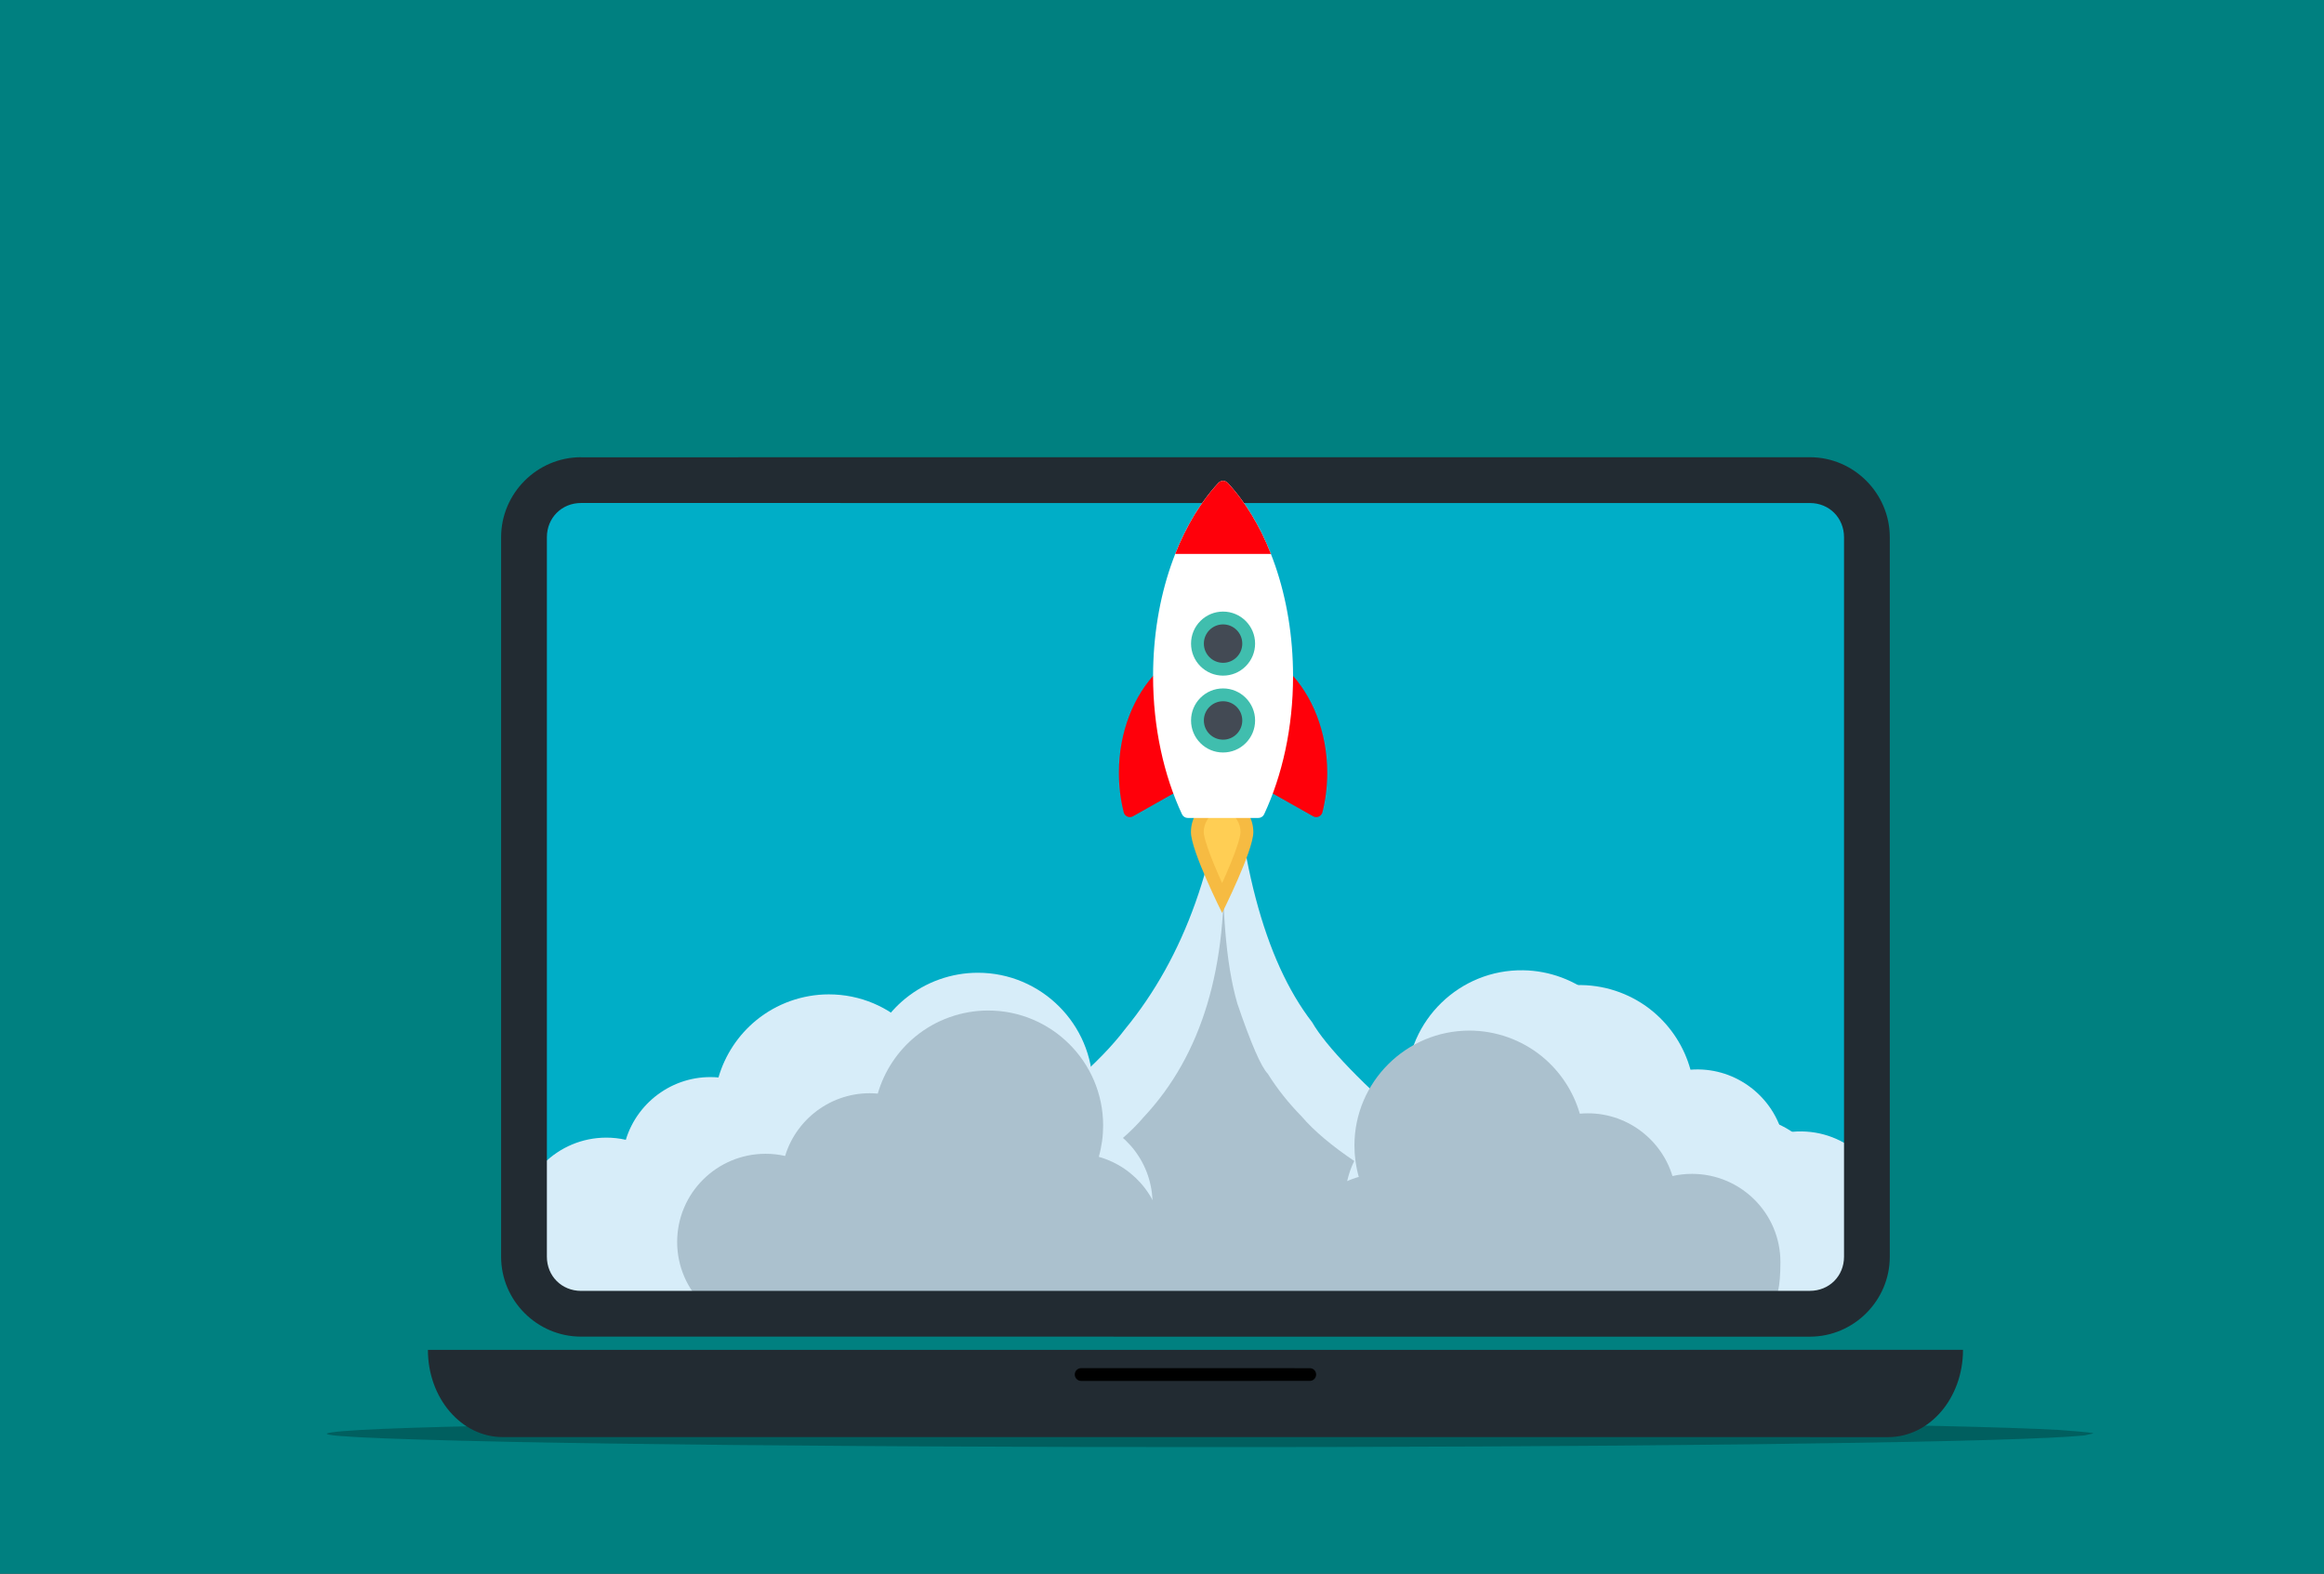 <?xml version="1.0" encoding="utf-8"?>
<svg xmlns="http://www.w3.org/2000/svg" xmlns:xlink="http://www.w3.org/1999/xlink" version= "1.1" width="1920px" height="1300px" viewBox="-600 63 1920 1300">
<rect x="-600" y="63" width="1920" height="1300" fill="#333333" stroke="none"/>
<g id="layer1">
<g style="fill:rgb(0,128,128); fill-opacity:1.0; stroke-linejoin: miter">
<path d="M-600.001,61.389C-600.428,61.389,-600.837,61.559,-601.139,61.861C-601.441,62.163,-601.611,62.572,-601.611,62.999L-601.61,1363.0C-601.61,1363.889,-600.889,1364.61,-600.0,1364.61L1320.001,1364.611C1320.428,1364.611,1320.837,1364.441,1321.139,1364.139C1321.441,1363.837,1321.611,1363.428,1321.611,1363.001L1321.61,63.0C1321.61,62.111,1320.889,61.39,1320.0,61.39L-600.001,61.389 Z"/>
</g>
<g style="fill:rgb(0,0,0); fill-opacity:0.255; stroke-linejoin: miter">
<path d="M1128.727,1247.25L1122.07,1248.765Q1101.035,1250.801,1043.987,1252.475Q1015.463,1253.312,977.936,1254.058Q964.799,1254.488,845.098,1256.093Q742.328,1257.312,623.337,1257.888Q563.841,1258.175,500.29,1258.302Q471.05,1258.466,300.514,1258.318Q139.548,1257.795,114.451,1257.525Q56.866,1257.157,5.194,1256.651Q-98.15,1255.639,-177.838,1254.076Q-355.754,1250.293,-325.606,1246.215Q-312.355,1244.184,-260.002,1242.468Q-233.825,1241.61,-197.873,1240.831Q-185.428,1240.383,-69.18,1238.688Q124.013,1236.186,399.47,1236.079Q537.198,1236.132,654.361,1236.784Q712.942,1237.111,766.382,1237.586Q895.483,1238.907,915.133,1239.351Q1006.589,1240.752,1058.942,1242.468Q1085.118,1243.326,1101.519,1244.262Q1133.968,1246.673,1128.727,1247.25"/>
</g>
<g style="fill:rgb(0,174,199); fill-opacity:1.0; stroke-linejoin: miter">
<path d="M-119.973,477.304C-119.999,477.304,-120.026,477.305,-120.053,477.307L-120.054,477.307C-136.669,477.349,-149.386,490.174,-149.386,506.798L-149.386,1101.111C-149.386,1117.763,-136.624,1130.522,-119.975,1130.56L-119.973,1130.56L895.246,1130.523L895.246,1130.523C911.897,1130.523,924.659,1117.762,924.659,1101.111L924.659,506.795C924.659,490.169,911.941,477.341,895.319,477.341L895.273,477.341C895.266,477.341,895.257,477.341,895.243,477.341L-119.973,477.304 Z"/>
</g>
<g style="fill:rgb(215,237,249); fill-opacity:1.0; stroke-linejoin: miter">
<path d="M416.835,652.628L414.222,675.237Q403.315,823.358,329.402,913.215Q268.43,993.993,16.101,1130.618Q214.105,1133.943,622.8,1129.725L744.499,1121.58Q627.511,1045.377,573.997,1000.62Q501.323,937.485,484.073,907.494Q424.487,830.386,416.835,652.628"/>
</g>
<g style="fill:rgb(171,193,206); fill-opacity:1.0; stroke-linejoin: miter">
<path d="M410.78,745.082L410.67,766.675Q416.967,909.008,344.752,985.923Q286.016,1055.831,18.093,1153.162Q282.552,1166.516,813.651,1154.481Q535.711,1055.585,475.602,985.511Q458.895,968.432,447.405,949.989Q439.111,941.434,422.306,892.207Q407.754,842.392,410.78,745.082"/>
</g>
<g style="fill:rgb(215,237,249); fill-opacity:1.0; stroke-linejoin: miter">
<path d="M565.247,984.076C562.973,975.602,561.89,966.862,562.022,958.008C562.815,905.656,606.05,863.711,658.403,864.503C680.182,864.828,701.343,872.714,717.988,886.702C732.79,899.141,743.493,915.907,748.559,934.412C783.641,931.668,814.978,954.376,824.384,986.971C829.706,985.842,835.135,985.314,840.599,985.399C880.889,986.009,913.176,1019.047,912.567,1059.338C911.956,1099.633,878.686,1131.676,838.394,1131.067L583.291,1127.21C543,1126.6,510.716,1093.559,511.325,1053.268C511.823,1020.304,534.067,992.464,565.247,984.076 Z"/>
</g>
<g style="fill:rgb(215,237,249); fill-opacity:1.0; stroke-linejoin: miter">
<path d="M613.294,996.303C611.02,987.829,609.937,979.089,610.068,970.235C610.862,917.883,654.097,875.938,706.45,876.73C728.229,877.055,749.389,884.941,766.034,898.929C780.837,911.369,791.54,928.134,796.606,946.639C831.688,943.895,863.025,966.603,872.431,999.198C877.753,998.069,883.182,997.541,888.646,997.627C928.936,998.236,961.223,1031.274,960.614,1071.565C960.003,1111.86,926.733,1143.903,886.441,1143.294L631.338,1139.437C591.047,1138.827,558.763,1105.786,559.372,1065.495C559.87,1032.531,582.114,1004.691,613.294,996.303 Z"/>
</g>
<g style="fill:rgb(171,193,206); fill-opacity:1.0; stroke-linejoin: miter">
<path d="M522.574,1035.2L522.574,1035.201C520.183,1026.759,518.975,1018.035,518.986,1009.179C519.048,956.821,561.696,914.281,614.055,914.341C635.836,914.366,657.105,921.953,673.943,935.708C688.918,947.94,699.853,964.554,705.176,982.986C740.216,979.754,771.867,1002.024,781.726,1034.485C787.032,1033.282,792.453,1032.681,797.917,1032.688C838.212,1032.738,870.957,1065.321,870.909,1105.617C870.861,1145.916,861.944,1152.356,821.648,1152.309L570.715,1151.83C530.419,1151.781,469.573,1145.432,469.621,1105.136C469.661,1072.169,491.515,1044.022,522.574,1035.2L522.574,1035.201 Z"/>
</g>
<g style="fill:rgb(215,237,249); fill-opacity:1.0; stroke-linejoin: miter">
<path d="M299.25,987.417C301.642,978.976,302.847,970.252,302.839,961.397C302.774,909.038,260.128,866.495,207.77,866.558C185.988,866.58,164.719,874.17,147.882,887.925C132.907,900.157,121.971,916.772,116.648,935.204C81.608,931.972,49.957,954.241,40.099,986.702C34.793,985.5,29.372,984.896,23.907,984.905C-16.387,984.953,-49.132,1017.539,-49.084,1057.834C-49.035,1098.133,-16.214,1130.638,24.083,1130.59L279.214,1130.286C319.51,1130.237,352.251,1097.649,352.203,1057.353C352.164,1024.386,330.31,996.239,299.25,987.417 Z"/>
</g>
<g style="fill:rgb(215,237,249); fill-opacity:1.0; stroke-linejoin: miter">
<path d="M176.177,1005.268C178.569,996.826,179.774,988.102,179.765,979.247C179.701,926.889,137.055,884.345,84.696,884.409C62.915,884.43,41.646,892.02,24.808,905.775C9.834,918.007,-1.102,934.622,-6.425,953.054C-41.465,949.822,-73.116,972.092,-82.974,1004.552C-88.28,1003.35,-93.701,1002.746,-99.166,1002.756C-139.461,1002.804,-172.205,1035.389,-172.157,1075.684C-172.108,1115.983,-139.287,1148.488,-98.99,1148.44L156.141,1148.137C196.437,1148.088,229.178,1115.5,229.13,1075.204C229.091,1042.236,207.237,1014.09,176.177,1005.268 Z"/>
</g>
<g style="fill:rgb(171,193,206); fill-opacity:1.0; stroke-linejoin: miter">
<path d="M307.782,1018.609C310.173,1010.167,311.378,1001.443,311.37,992.588C311.305,940.23,268.659,897.686,216.301,897.749C194.519,897.771,173.251,905.361,156.413,919.116C141.438,931.348,130.502,947.963,125.179,966.395C90.139,963.163,58.489,985.433,48.63,1017.893C43.324,1016.691,37.903,1016.087,32.438,1016.096C-7.856,1016.145,-40.601,1048.73,-40.553,1089.025C-40.504,1129.324,-7.682,1161.829,32.614,1161.781L287.745,1161.477C328.041,1161.429,360.782,1128.841,360.734,1088.545C360.695,1055.577,338.841,1027.43,307.782,1018.609 Z"/>
</g>
<g style="fill:rgb(34,43,50); fill-opacity:1.0; stroke-linejoin: miter">
<path d="M-119.973,440.693C-156.255,440.693,-185.999,470.512,-185.999,506.795L-185.999,1101.111C-185.999,1137.392,-156.255,1167.137,-119.973,1167.137L895.246,1167.174C931.528,1167.137,961.273,1137.392,961.273,1101.111L961.273,506.798C961.273,470.515,931.529,440.695,895.246,440.695L-119.973,440.733 Z M-119.973,478.505L895.246,478.542C911.234,478.505,923.459,490.803,923.459,506.795L923.459,1101.111C923.459,1117.099,911.234,1129.322,895.246,1129.322L-119.973,1129.359C-135.96,1129.322,-148.185,1117.099,-148.185,1101.111L-148.185,506.798C-148.185,490.805,-135.96,478.507,-119.973,478.507 Z"/>
</g>
<g style="fill:rgb(34,43,50); fill-opacity:1.0; stroke-linejoin: miter">
<path d="M-246.478,1178.053C-246.478,1217.966,-218.915,1250.112,-184.69,1250.112L959.965,1250.15C994.189,1250.112,1021.752,1217.971,1021.752,1178.053L-246.478,1178.09 Z"/>
</g>
<g style="fill:rgb(0,0,0); fill-opacity:1.0; stroke-linejoin: miter">
<path d="M293.2,1193.179L482.074,1193.217C484.989,1193.179,487.335,1195.524,487.335,1198.442C487.335,1201.355,484.989,1203.703,482.074,1203.703L293.2,1203.74C290.285,1203.703,287.939,1201.358,287.939,1198.442C287.939,1195.529,290.285,1193.179,293.2,1193.179 Z"/>
</g>
<g style="fill:rgb(255,206,84); fill-opacity:1.0; stroke-linejoin: miter">
<path d="M409.683,805.032C407.376,800.177,404.482,793.966,401.621,787.392C390.807,762.607,389.187,753.584,389.192,750.404C389.187,745.632,390.532,741.068,393.075,737.196L393.954,735.856L393.811,710.868L425.861,713.175L425.373,735.818L426.268,737.196C428.816,741.063,430.156,745.632,430.167,750.41C430.156,753.584,428.552,762.612,417.739,787.387C414.867,793.96,411.978,800.188,409.683,805.032 Z"/>
</g>
<g style="fill:rgb(246,187,66); fill-opacity:1.0; stroke-linejoin: miter">
<path d="M388.495,705.178L388.654,734.291C385.667,738.838,383.904,744.391,383.904,750.41C383.904,765.786,409.677,817.153,409.677,817.153C409.677,817.153,435.451,765.798,435.456,750.404C435.45,744.402,433.688,738.838,430.695,734.286L431.254,708.265L388.495,705.178 Z M420.117,734.054L420.051,737.349L421.858,740.101C423.83,743.105,424.874,746.675,424.873,750.409C424.873,751.639,424.297,759.125,412.907,785.234C411.814,787.722,410.732,790.154,409.672,792.477C408.618,790.149,407.531,787.722,406.454,785.239C395.058,759.124,394.476,751.645,394.486,750.404C394.481,746.664,395.531,743.099,397.502,740.106L399.259,737.427L399.243,734.225L399.133,716.563L420.458,718.096L420.117,734.054 Z"/>
</g>
<g style="fill:rgb(255,0,10); fill-opacity:1.0; stroke-linejoin: miter">
<path d="M449.373,716.321C450.488,713.24,451.542,710.098,452.536,706.919L464.739,633.712C464.855,630.334,464.91,626.941,464.921,623.547C464.91,621.581,464.899,619.614,464.855,617.659C484.148,637.281,496.516,667.487,496.522,701.367C496.516,712.652,495.148,723.521,492.606,733.741C492.589,733.812,492.484,734.214,492.484,734.214C491.837,736.4,489.81,737.998,487.415,737.998C486.619,737.992,485.866,737.811,485.197,737.493C485.197,737.493,484.675,737.235,484.471,737.097L449.076,717.123C449.181,716.854,449.269,716.59,449.373,716.321 Z"/>
</g>
<g style="fill:rgb(255,0,10); fill-opacity:1.0; stroke-linejoin: miter">
<path d="M356.055,617.642C356.016,619.603,356.005,621.569,355.999,623.541C356.005,626.929,356.059,630.323,356.18,633.695C349.755,642.229,368.378,706.918,368.378,706.918C369.378,710.093,370.428,713.229,371.542,716.321C371.635,716.59,371.74,716.848,371.833,717.117L336.432,737.097C336.234,737.228,335.706,737.492,335.706,737.492C335.036,737.811,334.29,737.987,333.482,737.992C331.088,737.992,329.072,736.394,328.419,734.202C328.419,734.202,328.314,733.812,328.303,733.736C325.755,723.52,324.382,712.658,324.382,701.366C324.382,667.47,336.75,637.265,356.055,617.642 Z"/>
</g>
<g style="fill:rgb(255,255,255); fill-opacity:1.0; stroke-linejoin: miter">
<path d="M352.628,621.619C352.632,664.087,361.579,703.656,376.545,735.691C377.412,737.46,379.203,738.679,381.306,738.673L439.597,738.684C441.695,738.673,443.491,737.46,444.359,735.691C459.33,703.651,468.276,664.093,468.271,621.624C468.282,555.644,447,497.326,414.444,462.001C413.478,460.947,412,460.194,410.457,460.189C408.903,460.195,407.431,460.942,406.454,462.007C373.898,497.33,352.628,555.649,352.628,621.619 Z"/>
</g>
<g style="fill:rgb(67,74,84); fill-opacity:1.0; stroke-linejoin: miter">
<path d="M425.412,609.629C421.414,613.627,416.098,615.824,410.452,615.824C404.801,615.819,399.484,613.622,395.486,609.624C391.488,605.626,389.291,600.309,389.286,594.658C389.286,589.013,391.493,583.685,395.481,579.698C399.479,575.7,404.795,573.504,410.451,573.492C422.122,573.498,431.618,582.993,431.617,594.659C431.607,600.315,429.41,605.631,425.423,609.618C425.412,609.629,425.412,609.629,425.412,609.629 Z"/>
</g>
<g style="fill:rgb(67,74,84); fill-opacity:1.0; stroke-linejoin: miter">
<path d="M425.412,673.116C421.414,677.114,416.103,679.316,410.452,679.311C404.806,679.311,399.484,677.109,395.491,673.116C391.493,669.118,389.291,663.796,389.286,658.145C389.286,652.5,391.482,647.183,395.481,643.185C399.479,639.187,404.795,636.99,410.452,636.979C422.122,636.985,431.618,646.48,431.618,658.145C431.612,663.808,429.41,669.118,425.412,673.116L425.412,673.116 Z"/>
</g>
<g style="fill:rgb(64,190,174); fill-opacity:1.0; stroke-linejoin: miter">
<path d="M410.457,568.204C403.389,568.21,396.738,570.961,391.741,575.958C386.754,580.945,384.003,587.596,383.997,594.664C384.003,601.721,386.749,608.377,391.741,613.369C396.739,618.367,403.389,621.108,410.452,621.118C417.519,621.113,424.165,618.355,429.151,613.369C434.149,608.371,436.906,601.726,436.911,594.659C436.912,580.072,425.044,568.204,410.457,568.204 Z M426.323,594.659C426.318,599.046,424.55,603.011,421.672,605.889C418.805,608.756,414.829,610.536,410.452,610.53C401.687,610.53,394.58,603.423,394.58,594.658C394.575,590.281,396.36,586.311,399.226,583.444C402.104,580.566,406.064,578.792,410.452,578.787C419.217,578.787,426.323,585.894,426.323,594.659 Z"/>
</g>
<g style="fill:rgb(64,190,174); fill-opacity:1.0; stroke-linejoin: miter">
<path d="M391.746,639.451C386.749,644.449,384.003,651.082,383.997,658.151C383.991,665.219,386.748,671.864,391.746,676.862C396.738,681.854,403.378,684.606,410.452,684.606C417.52,684.6,424.16,681.86,429.157,676.862C434.156,671.864,436.907,665.213,436.913,658.145C436.913,643.559,425.044,631.69,410.458,631.69C403.39,631.696,396.744,634.453,391.746,639.451 Z M426.324,658.145C426.324,662.538,424.55,666.498,421.672,669.376C418.805,672.243,414.834,674.028,410.452,674.017C401.686,674.017,394.58,666.91,394.58,658.145C394.575,653.768,396.36,649.797,399.226,646.931C402.104,644.053,406.064,642.279,410.452,642.273C419.217,642.273,426.323,649.379,426.324,658.145 Z"/>
</g>
<g style="fill:rgb(255,0,10); fill-opacity:1.0; stroke-linejoin: miter">
<path d="M449.983,520.584L370.927,520.589C380.027,497.485,392.158,477.521,406.454,462.007C407.431,460.942,408.903,460.195,410.457,460.189C412,460.194,413.478,460.947,414.444,462.001C428.756,477.522,440.877,497.485,449.983,520.584 Z"/>
</g>
<g style="fill:rgb(215,237,249); fill-opacity:1.0; stroke-linejoin: miter">
<path d="M436.014,961.345L436.014,961.345L436.014,961.346L436.014,961.345"/>
</g>
<g style="fill:rgb(215,237,249); fill-opacity:1.0; stroke-linejoin: miter">
<path d="M517.394,1328.667L517.393,1328.668L517.393,1328.668L517.394,1328.667"/>
</g>
</g>
</svg>